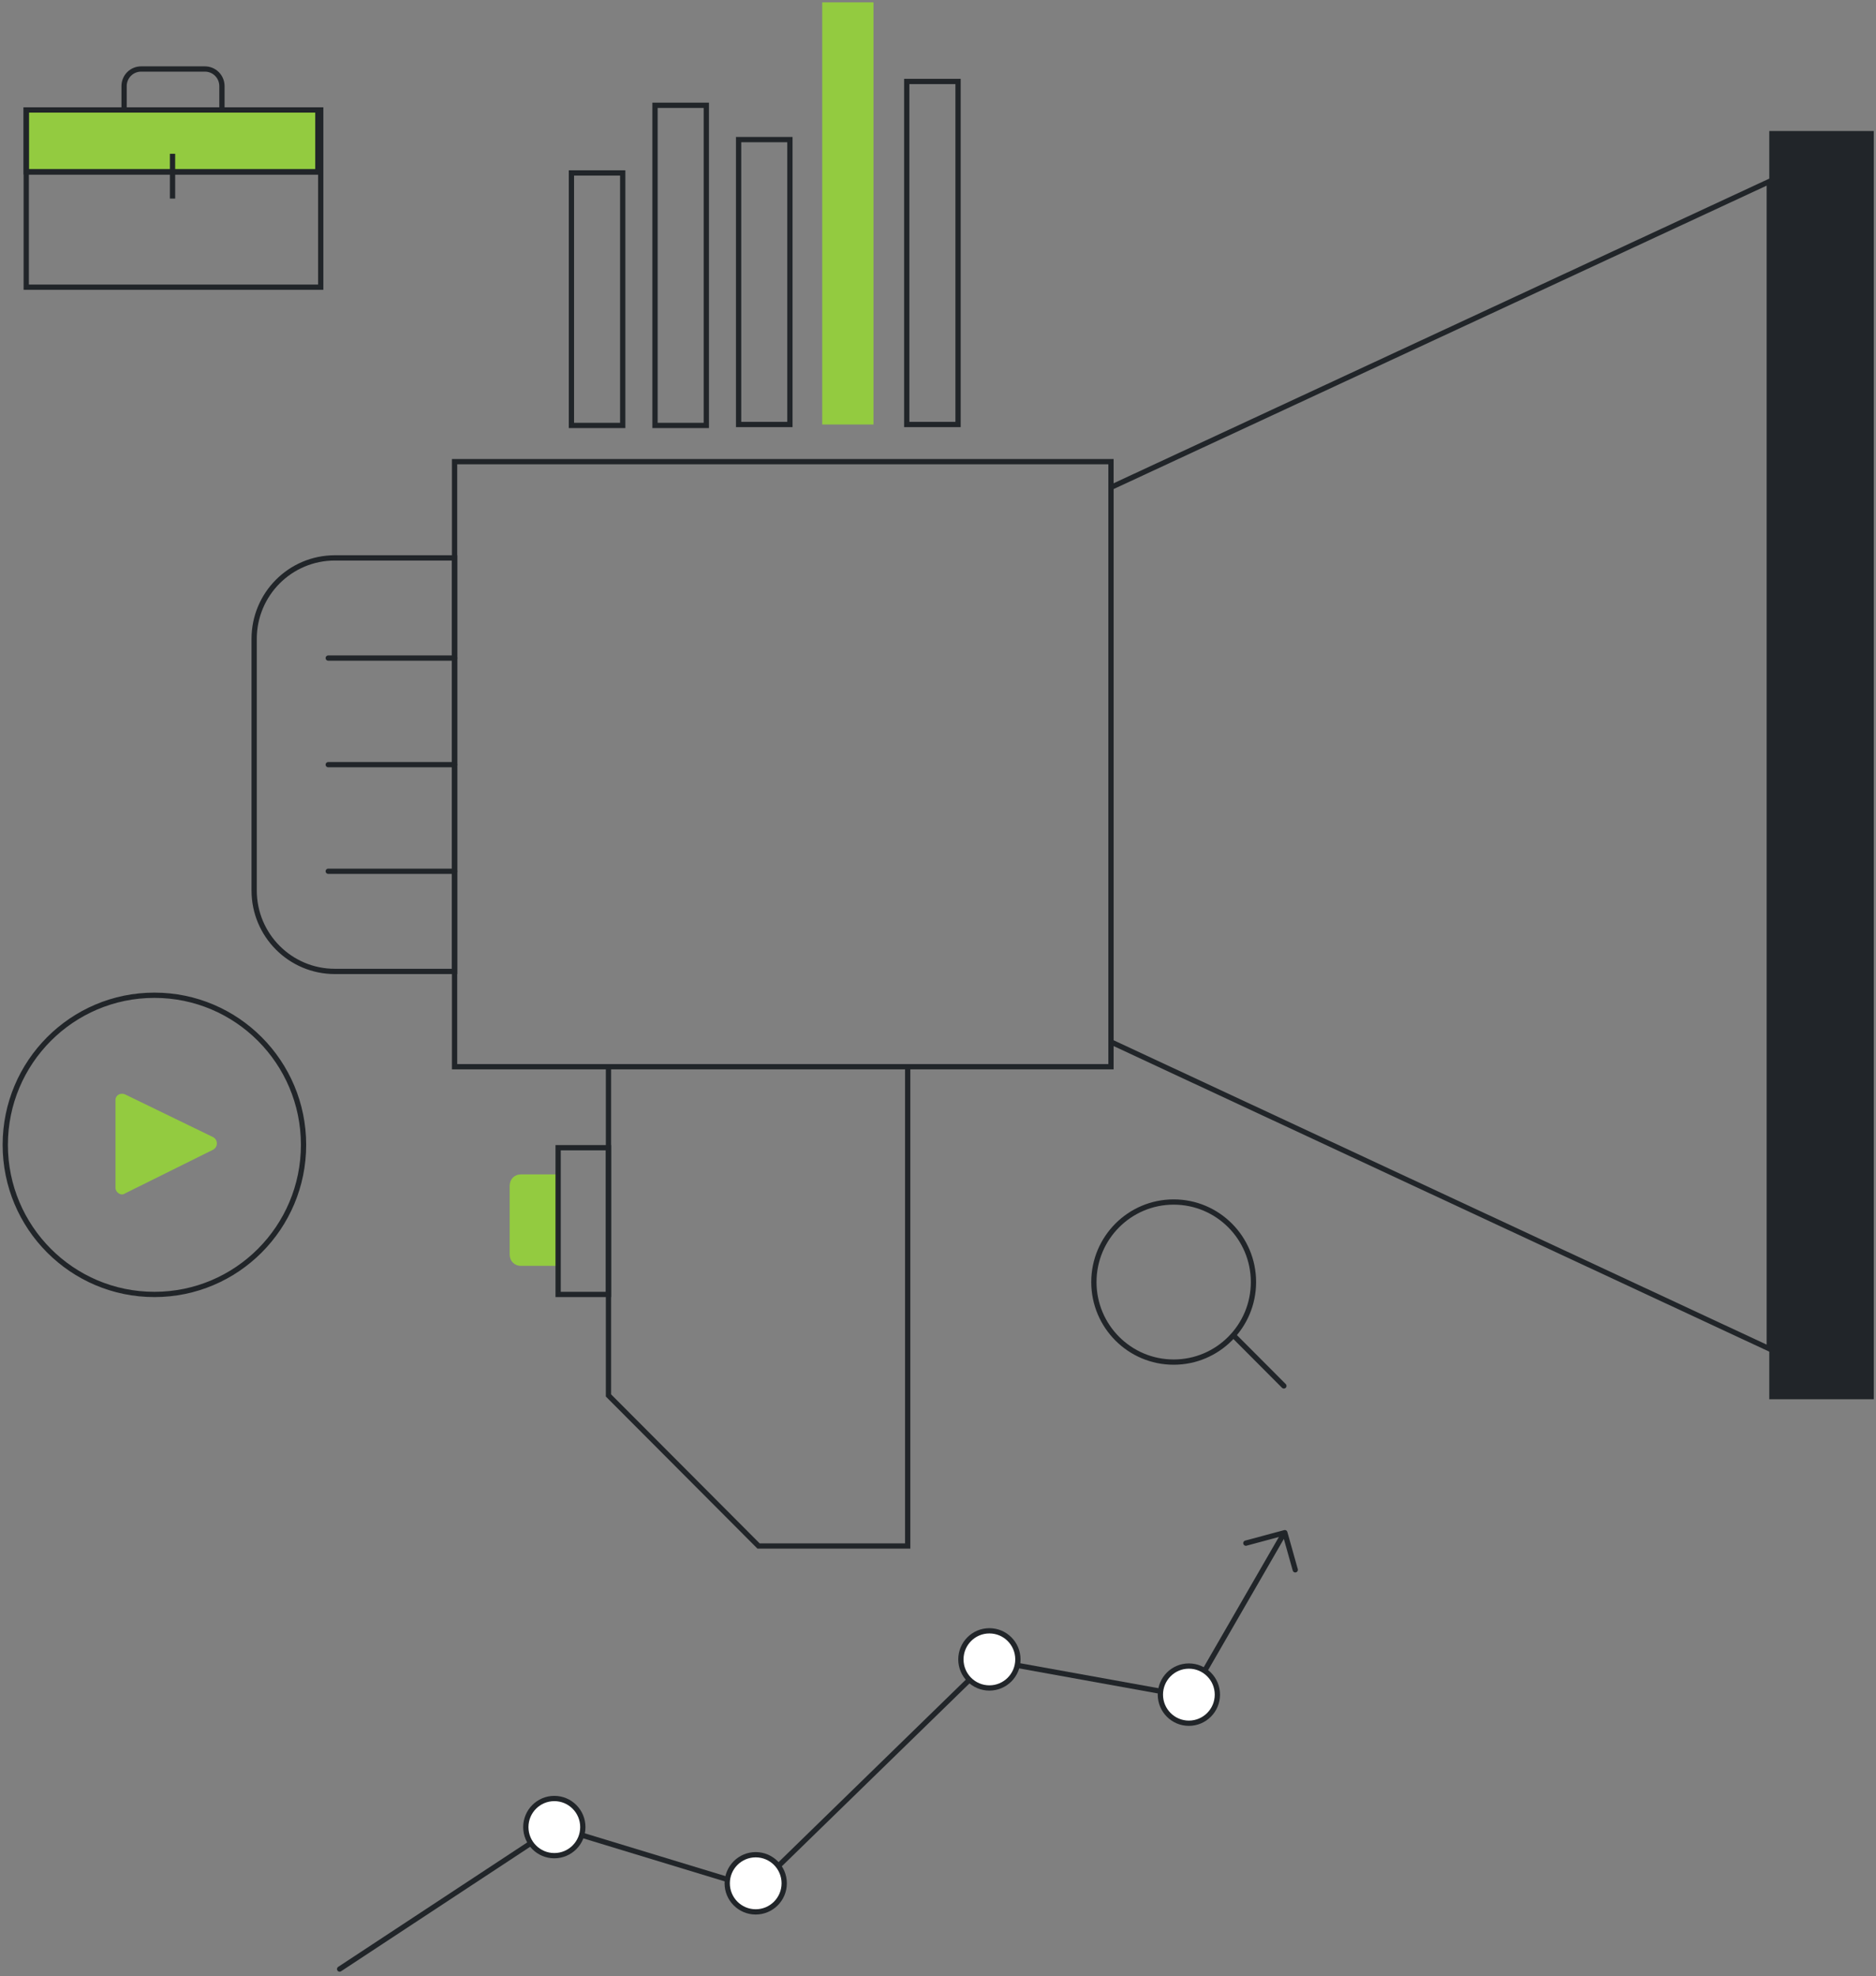 <svg width="356" height="375" viewBox="0 0 356 375" fill="none" xmlns="http://www.w3.org/2000/svg">
<rect x="0" y="0" width="356" height="375" fill="#808080" stroke="none"/>
<path d="M355.577 24.86H335.748V265.505H355.577V24.86Z" fill="#212529"/>
<path d="M210.826 92.479V145.092V197.704L335.748 255.922V145.092V34.442L210.826 92.479Z" stroke="#212529" stroke-miterlimit="10"/>
<path d="M210.826 87.598H86.264V202.406H210.826V87.598Z" stroke="#212529" stroke-miterlimit="10"/>
<path d="M86.264 105.859H63.551C55.079 105.859 48.229 112.729 48.229 121.227V168.958C48.229 177.455 55.079 184.326 63.551 184.326H86.264V105.859V105.859Z" stroke="#212529" stroke-miterlimit="10"/>
<path d="M172.249 202.586V293.348H143.948L115.467 264.782V202.586" stroke="#212529" stroke-miterlimit="10"/>
<path d="M105.913 240.193H98.882C97.62 240.193 96.719 239.289 96.719 238.024V225.006C96.719 223.74 97.62 222.836 98.882 222.836H105.913V240.193Z" fill="#93CB40"/>
<path d="M115.467 217.774H105.913V245.618H115.467V217.774Z" stroke="#212529" stroke-miterlimit="10"/>
<path d="M86.264 124.866H62.289" stroke="#212529" stroke-miterlimit="10" stroke-linecap="round"/>
<path d="M86.264 145.093H62.289" stroke="#212529" stroke-miterlimit="10" stroke-linecap="round"/>
<path d="M86.264 165.319H62.289" stroke="#212529" stroke-miterlimit="10" stroke-linecap="round"/>
<path d="M222.723 258.454C231.086 258.454 237.865 251.655 237.865 243.267C237.865 234.879 231.086 228.079 222.723 228.079C214.36 228.079 207.581 234.879 207.581 243.267C207.581 251.655 214.36 258.454 222.723 258.454Z" stroke="#212529" stroke-miterlimit="10"/>
<path d="M243.634 262.974L234.26 253.572" stroke="#212529" stroke-miterlimit="10" stroke-linecap="round"/>
<path d="M236.423 292.806L243.814 290.817L245.797 297.868" stroke="#212529" stroke-miterlimit="10" stroke-linecap="round" stroke-linejoin="round"/>
<path d="M64.452 373.623L105.372 346.684L143.407 358.255L187.752 315.044L225.787 321.914L243.633 290.997" stroke="#212529" stroke-miterlimit="10" stroke-linecap="round"/>
<path d="M225.608 326.977C228.594 326.977 231.016 324.548 231.016 321.553C231.016 318.557 228.594 316.128 225.608 316.128C222.621 316.128 220.2 318.557 220.2 321.553C220.2 324.548 222.621 326.977 225.608 326.977Z" fill="white" stroke="#212529" stroke-miterlimit="10" stroke-linecap="round"/>
<path d="M187.752 320.287C190.739 320.287 193.161 317.859 193.161 314.863C193.161 311.867 190.739 309.439 187.752 309.439C184.766 309.439 182.344 311.867 182.344 314.863C182.344 317.859 184.766 320.287 187.752 320.287Z" fill="white" stroke="#212529" stroke-miterlimit="10" stroke-linecap="round"/>
<path d="M143.407 362.775C146.394 362.775 148.815 360.347 148.815 357.351C148.815 354.355 146.394 351.927 143.407 351.927C140.42 351.927 137.999 354.355 137.999 357.351C137.999 360.347 140.42 362.775 143.407 362.775Z" fill="white" stroke="#212529" stroke-miterlimit="10" stroke-linecap="round"/>
<path d="M105.192 352.108C108.179 352.108 110.6 349.68 110.6 346.684C110.6 343.688 108.179 341.26 105.192 341.26C102.205 341.26 99.784 343.688 99.784 346.684C99.784 349.68 102.205 352.108 105.192 352.108Z" fill="white" stroke="#212529" stroke-miterlimit="10" stroke-linecap="round"/>
<path d="M29.301 245.617C44.932 245.617 57.602 232.908 57.602 217.232C57.602 201.555 44.932 188.846 29.301 188.846C13.671 188.846 1 201.555 1 217.232C1 232.908 13.671 245.617 29.301 245.617Z" stroke="#212529" stroke-miterlimit="10" stroke-linecap="round"/>
<path d="M23.713 207.649C22.812 207.287 21.911 207.83 21.911 208.734V217.051V225.368C21.911 226.272 22.992 226.995 23.713 226.453L40.478 218.136C41.38 217.593 41.38 216.327 40.478 215.785L23.713 207.649Z" fill="#93CB40"/>
<path d="M60.321 20.864H4.98V32.616H60.321V20.864Z" fill="#93CB40"/>
<path d="M60.862 20.864H4.98V54.493H60.862V20.864Z" stroke="#212529" stroke-miterlimit="10"/>
<path d="M41.935 20.864H23.548V16.344C23.548 14.536 24.99 13.09 26.793 13.09H38.871C40.673 13.09 42.116 14.536 42.116 16.344V20.864H41.935Z" stroke="#212529" stroke-miterlimit="10"/>
<path d="M4.98 32.616H60.682" stroke="#212529" stroke-miterlimit="10"/>
<path d="M32.742 37.678V29.181" stroke="#212529" stroke-miterlimit="10"/>
<path d="M60.321 20.864H4.98V32.616H60.321V20.864Z" stroke="#212529" stroke-miterlimit="10"/>
<path d="M118.171 32.815H108.437V80.727H118.171V32.815Z" stroke="#212529" stroke-miterlimit="10"/>
<path d="M134.034 19.979H124.3V80.727H134.034V19.979Z" stroke="#212529" stroke-miterlimit="10"/>
<path d="M149.897 26.488H140.162V80.547H149.897V26.488Z" stroke="#212529" stroke-miterlimit="10"/>
<path d="M165.76 0.452H156.026V80.546H165.76V0.452Z" fill="#93CB40"/>
<path d="M181.804 15.459H172.069V80.547H181.804V15.459Z" stroke="#212529" stroke-miterlimit="10"/>
</svg>
